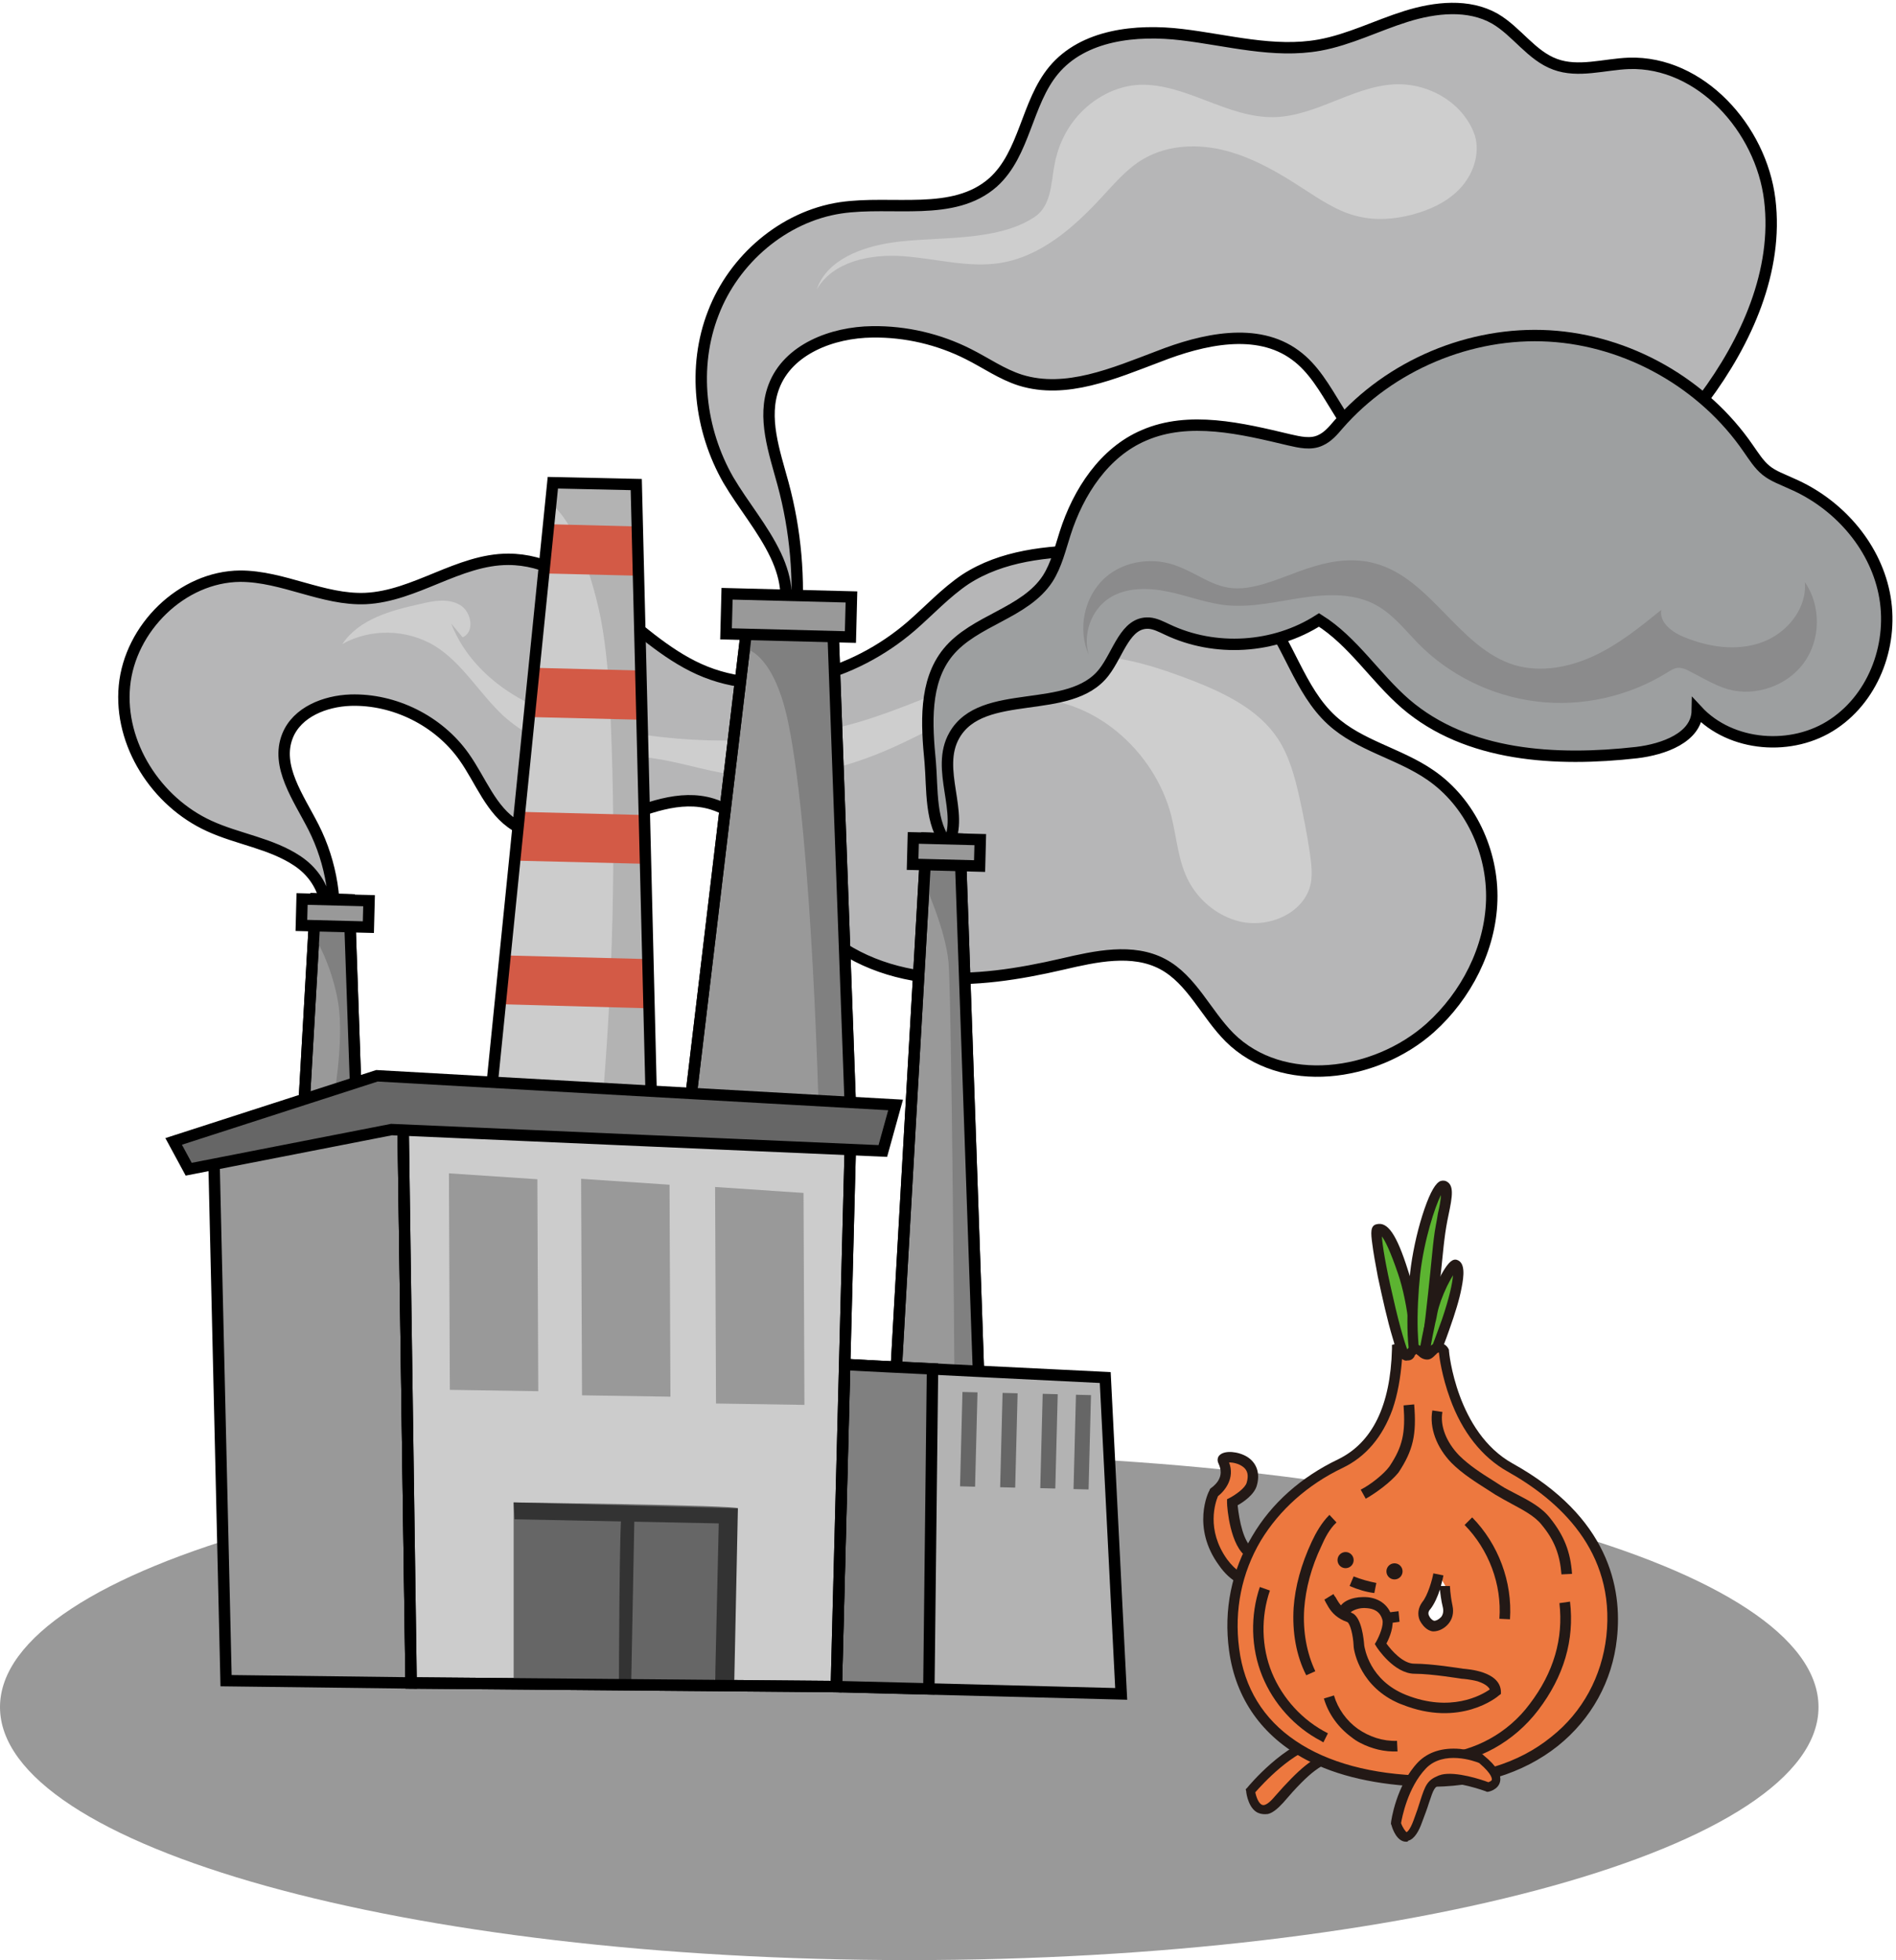 <svg width="416" height="430" viewBox="0 0 416 430" fill="none" xmlns="http://www.w3.org/2000/svg">
<path d="M199.5 430C309.681 430 399 405.152 399 374.5C399 343.848 309.681 319 199.5 319C89.319 319 0 343.848 0 374.5C0 405.152 89.319 430 199.5 430Z" fill="#999999"/>
<path d="M65.3 188.9C59.5 185 52.2 184.1 45.9 181.2C34.3 175.9 26.1 163.2 27.3 150.5C28.5 137.8 39.9 126.5 52.7 126.4C62.1 126.4 70.9 131.7 80.2 131.3C91.1 130.8 100.6 122.7 111.5 122.7C127.9 122.7 138.5 140.1 153.4 146.8C168.7 153.7 187.3 148.3 200 137.3C203.9 133.9 207.5 130 211.8 127.1C219.8 121.9 229.7 120.9 239.3 120.8C252.8 120.8 267.7 123.2 276.5 133.5C282.8 140.9 285 151.4 292.2 158C298.3 163.6 307 165.3 313.8 170C322.6 176 327.6 186.9 327.3 197.5C327 208.1 321.7 218.4 313.8 225.5C301.7 236.3 281.3 239 269.8 227.6C264.6 222.4 261.5 214.9 255.1 211.5C248.5 208 240.4 209.8 233.1 211.5C223.6 213.7 213.7 215.3 204 214.4C194.3 213.4 184.5 209.5 178.1 202.1C170.6 193.4 167.3 179.8 156.3 176.4C149.2 174.2 141.6 177.4 134.7 180.1C127.7 182.8 119.5 185 113.1 181.1C107.7 177.8 105.5 171.2 101.8 166C96.2 158.1 86.5 153.3 76.9 153.6C71.3 153.8 65.2 156.2 63.1 161.4C60.4 168.1 65.5 175 68.8 181.5C72.7 189.2 74.3 198.5 72.7 207C72.2 200 71.8 193.3 65.3 188.9Z" fill="#B6B6B7" stroke="black" stroke-width="2.5" stroke-miterlimit="10"/>
<path d="M99 136.8C101.7 143.8 107.3 149.4 113.8 153.1C120.3 156.8 127.7 158.8 135 160.2C152.9 163.5 171.6 163.5 189.1 158.2C206.2 153 222.5 142.9 240.3 143.9C247.7 144.3 254.9 146.7 261.9 149.4C269 152.2 276.3 155.8 280.4 162.1C282.9 165.9 284.1 170.5 285.1 174.9C286 179 286.8 183.1 287.4 187.2C287.7 189.4 288 191.6 287.6 193.8C286.2 200.6 277.7 204 271.1 201.9C266.8 200.6 263.1 197.5 260.9 193.5C258.5 189.1 258.2 183.8 257 179C253.3 164.6 239.6 152.6 224.8 153.3C214.6 153.8 205.6 159.6 196.3 163.8C185.1 168.9 172.6 171.8 160.4 169.9C154.5 169 148.8 167.1 143 166.3C137.5 165.6 132 166 126.5 165C120.5 163.9 114.8 161 110.3 156.9C105.1 152 101.4 145.4 95.4 141.7C89.3 138 81.3 137.8 75.1 141.3C78.8 135.8 85.8 133.9 92.2 132.5C95.1 131.8 98.3 131.2 100.9 132.7C103.5 134.2 104.2 138.7 101.5 139.8L99 136.8Z" fill="#CECECE"/>
<path d="M196.2 308.5C196.2 307.2 203.3 183.9 203.3 183.9L210.6 184.1L215 310L196.2 308.5Z" fill="#999999" stroke="black" stroke-width="2.5" stroke-miterlimit="10"/>
<path d="M202.7 193.5C202.7 193.5 207.4 203.6 208.1 211C208.8 218.4 209.4 300.6 209.4 300.6L214.7 300.7L210.2 189.8L202.9 189.6L202.7 193.5Z" fill="#808080"/>
<path d="M196.2 308.5C196.2 307.2 203.3 183.9 203.3 183.9L210.6 184.1L215 310L196.2 308.5Z" stroke="black" stroke-width="2.5" stroke-miterlimit="10"/>
<path d="M182.7 299.2C185.3 299.4 242.5 302.2 242.5 302.2L246 371.6L183.5 370L182.7 299.2Z" fill="#B3B3B3" stroke="black" stroke-width="2.5" stroke-miterlimit="10"/>
<path d="M185.3 299.3C185.3 299.4 204.6 300.3 204.6 300.3L203.8 370.5L183.5 370L185.3 299.3Z" fill="#808080" stroke="black" stroke-width="2.5" stroke-miterlimit="10"/>
<path d="M214.472 305.454L211.173 305.369L210.641 326.063L213.94 326.148L214.472 305.454Z" fill="#666666"/>
<path d="M223.273 305.657L219.974 305.572L219.442 326.266L222.741 326.35L223.273 305.657Z" fill="#666666"/>
<path d="M232.074 305.855L228.775 305.77L228.243 326.464L231.542 326.548L232.074 305.855Z" fill="#666666"/>
<path d="M239.374 306.056L236.075 305.972L235.543 326.665L238.842 326.75L239.374 306.056Z" fill="#666666"/>
<path d="M62.2 321.8C62.2 320.5 69.3 197.2 69.3 197.2L76.6 197.4L81 323.3L62.2 321.8Z" fill="#999999" stroke="black" stroke-width="2.5" stroke-miterlimit="10"/>
<path d="M68.9 203L76.7 203.2L78.1 241.9L73 242.3C73 242.3 75.6 228.6 74.2 220C72.8 211.4 68.8 205.1 68.8 205.1L68.9 203Z" fill="#808080"/>
<path d="M62.2 321.8C62.2 320.5 69.3 197.2 69.3 197.2L76.6 197.4L81 323.3L62.2 321.8Z" stroke="black" stroke-width="2.5" stroke-miterlimit="10"/>
<path d="M80.974 197.595L66.278 197.218L66.129 203.016L80.825 203.394L80.974 197.595Z" fill="#999999" stroke="black" stroke-width="2.5" stroke-miterlimit="10"/>
<path d="M170.2 121.8C167.4 115.9 163.1 110.9 159.8 105.3C153.5 94.3 151.9 80.5 156.5 68.7C161 56.9 171.9 47.5 184.4 45.6C195.8 43.9 209.2 47.7 217.9 40C224.9 33.7 225.2 22.6 231.2 15.4C237.7 7.6 249.3 6.4 259.3 7.6C269.4 8.8 279.5 11.7 289.5 9.9C296.1 8.7 302.1 5.6 308.5 3.6C314.9 1.6 322.2 0.8 328 4.1C332.8 6.9 336 12.2 341.2 14.1C346.3 16 352 14.1 357.4 13.9C373.1 13.4 386.4 28.2 388.3 43.8C390.2 59.4 383.2 74.9 373.8 87.5C366.8 96.8 358 105.2 347.4 110C336.8 114.8 323.9 115.6 313.5 110.4C304.7 106 298.4 97.9 293.3 89.5C290.7 85.3 288.2 80.8 284.2 77.9C275.8 71.7 263.9 74.4 254.2 78.2C244.4 81.9 233.9 86.5 223.9 83.4C219.8 82.1 216.3 79.6 212.5 77.7C206 74.4 198.7 72.7 191.4 72.8C182.6 72.9 172.9 76.6 169.8 84.8C167.2 91.6 169.9 99.1 171.8 106.1C174.6 116.4 175.5 127.1 174.6 137.7C174.2 142.9 172.9 149.9 167.7 152.3C165.7 146 169.2 143 171.1 137.8C173.3 132.5 172.8 127.3 170.2 121.8Z" fill="#B6B6B7" stroke="black" stroke-width="2.5" stroke-miterlimit="10"/>
<path d="M204.1 167.2C203.3 158.9 202.7 149.6 208 143.1C213.8 136 224.9 134.6 229.9 126.9C231.8 123.9 232.6 120.4 233.7 117C236.6 107.9 242.3 99.2 251 95.5C260.9 91.2 272.4 94 282.9 96.5C285.1 97 287.6 97.6 289.7 96.6C291.3 95.9 292.5 94.5 293.6 93.2C305 80.1 322.6 72.7 339.9 73.7C357.2 74.7 373.8 84.1 383.6 98.4C384.8 100.1 385.9 101.9 387.5 103.2C389.1 104.5 391.2 105.2 393.1 106.1C403.1 110.4 411.2 119.4 413.4 130.1C415.6 140.8 411.4 152.7 402.3 158.8C393.3 164.9 379.8 163.9 372.4 155.9C372.3 161.8 365 164.4 359.1 165.1C341.4 167.1 321.9 166 308.4 154.4C301.7 148.6 296.9 140.7 289.4 136C279.6 142.3 266.6 143.1 256.1 138.1C254.8 137.5 253.5 136.8 252.1 136.7C246.9 136.4 245.4 143.4 242.2 147.5C234.7 157.2 215.5 150.6 209.4 161.3C205.1 168.8 211.7 178.4 208 185.3C204 180.9 204.6 172.9 204.1 167.2Z" fill="#9D9FA0" stroke="black" stroke-width="2.5" stroke-miterlimit="10"/>
<path d="M107.3 244.5L121.3 105.9L139.6 106.3L143 245.2L107.3 244.5Z" fill="#CCCCCC"/>
<path d="M143 245.2L139.6 106.4L121.3 105.9L120.8 110.4C123.6 112.7 125.6 116.3 127 119.7C129.1 124.8 130.7 130.2 131.8 135.6C133.2 143 133.7 150.6 134 158.1C135.2 187.1 134.5 216.1 131.9 244.9L143 245.2Z" fill="#B3B3B3"/>
<path d="M151 245.6L164.4 133.2L182.6 133.7L186.7 246.3L151 245.6Z" fill="#999999" stroke="black" stroke-width="2.5" stroke-miterlimit="10"/>
<path d="M164.1 142.5C164.1 142.5 170 143.9 173 158.8C178.3 184.8 179.7 246.2 179.7 246.2L186.5 241.9L182.5 139.7L163.7 139.2L164.1 142.5Z" fill="#808080"/>
<path d="M88.4 243.8C86.9 244 46.9 252.5 46.9 252.5L49.6 368.7L90.2 369.2L88.4 243.8Z" fill="#999999" stroke="black" stroke-width="2.5" stroke-miterlimit="10"/>
<path d="M183.5 370L90.2 369.2L88.4 243.8L186.7 246.3L183.5 370Z" fill="#CCCCCC" stroke="black" stroke-width="2.5" stroke-miterlimit="10"/>
<path d="M112.7 368.5V329.6C112.7 329.6 162.2 330.2 161.9 330.9C161.6 331.5 156.8 369.1 156.8 369.1L112.7 368.5Z" fill="#666666"/>
<path d="M161.9 330.9L161.1 369.2L156.9 369.1L157.7 334.2L112.9 333.3L112.7 329.6L161.9 330.9Z" fill="#333333"/>
<path d="M136.4 332.3C135.9 332.6 135.8 368.8 135.8 368.8L138.5 368.9L139.2 332.3H136.4Z" fill="#333333"/>
<path d="M98.5 257.4C98.5 258 98.7 304.9 98.7 304.9L118.1 305.2L117.9 258.7L98.5 257.4Z" fill="#999999"/>
<path d="M114 178.1L112.9 188.8L141.6 189.5L141.4 178.8L114 178.1Z" fill="#D35A46"/>
<path d="M142.1 210.4L110.8 209.6L109.7 220.3L142.4 221.2L142.1 210.4Z" fill="#D35A46"/>
<path d="M117.2 146.5L116.1 157.3L140.9 157.9L140.6 147.1L117.2 146.5Z" fill="#D35A46"/>
<path d="M120.4 115L119.3 125.8L140.1 126.3L139.8 115.5L120.4 115Z" fill="#D35A46"/>
<path d="M250.1 18.6C260.2 18.3 269.3 25.9 279.5 25.7C289.3 25.5 297.9 18.1 307.6 18.5C312.6 18.7 317.5 21 320.7 24.7C322.1 26.4 323.3 28.3 323.8 30.5C324.6 34.4 323 38.6 320.2 41.5C317.4 44.4 313.6 46.1 309.8 47.1C306 48.1 301.9 48.4 298.1 47.5C293.6 46.5 289.7 43.8 285.8 41.3C280.6 37.9 275.1 34.7 269.1 33.1C263.1 31.5 256.4 31.7 251 34.8C247.3 36.9 244.5 40.3 241.6 43.4C235.5 50 228.3 56.3 219.4 57.7C212.4 58.8 205.3 56.7 198.1 56.2C191 55.7 182.8 57.3 179.2 63.5C181.4 57 189 54.2 195.8 53.2C205.4 51.8 218.6 53.2 227 47.6C230.6 45.2 230.6 40.4 231.3 36.5C232 32.4 233.7 28.6 236.4 25.5C239.9 21.5 244.9 18.8 250.1 18.6Z" fill="#CECECE"/>
<path d="M273.8 128.9C278.9 128.1 283.6 125.6 288.5 124.2C292.8 122.9 297.4 122.4 301.7 123.6C314 126.9 320.1 142.2 332.3 145.9C338 147.6 344.3 146.4 349.7 143.9C355.1 141.4 359.8 137.6 364.5 133.8C364 136.6 367 138.8 369.6 139.8C375 142 381.1 142.9 386.6 140.9C392.1 138.9 396.5 133.5 396 127.7C399.6 132.9 399.5 140.3 395.8 145.4C392.1 150.5 385.1 152.9 379.1 151.2C376.1 150.3 373.4 148.6 370.6 147.2C369.9 146.8 369.1 146.5 368.3 146.5C367.4 146.5 366.5 147.1 365.7 147.6C357.3 152.8 347 155.1 337.2 153.9C327.3 152.7 317.9 148.1 311 141C308.2 138.1 305.7 134.9 302.2 132.9C297.4 130.1 291.4 130.3 285.9 131.1C280.4 131.9 274.9 133.3 269.3 132.8C264.9 132.4 260.7 130.7 256.3 129.8C252 128.9 247.1 128.8 243.4 131.2C239.4 133.8 237.5 139.2 238.9 143.7C236.4 138.1 237.8 131 242.4 126.8C246.7 122.9 253.3 122.1 258.6 124.3C264.2 126.5 267.3 129.9 273.8 128.9Z" fill="#8B8B8C"/>
<path d="M127.5 258.6C127.5 259.2 127.7 306.1 127.7 306.1L147.1 306.4L146.9 259.9L127.5 258.6Z" fill="#999999"/>
<path d="M156.9 260.4C156.9 261 157.1 307.9 157.1 307.9L176.5 308.2L176.3 261.7L156.9 260.4Z" fill="#999999"/>
<path d="M151 245.6L164.4 133.2L182.6 133.7L186.7 246.3L151 245.6Z" stroke="black" stroke-width="2.5" stroke-miterlimit="10"/>
<path d="M186.816 130.957L159.524 130.256L159.298 139.053L186.59 139.754L186.816 130.957Z" fill="#999999" stroke="black" stroke-width="2.5" stroke-miterlimit="10"/>
<path d="M215.079 184.196L200.383 183.819L200.234 189.617L214.93 189.995L215.079 184.196Z" fill="#999999" stroke="black" stroke-width="2.5" stroke-miterlimit="10"/>
<path d="M183.5 370L90.2 369.2L88.4 243.8L186.7 246.3L183.5 370Z" stroke="black" stroke-width="2.5" stroke-miterlimit="10"/>
<path d="M107.3 244.5L121.3 105.9L139.6 106.3L143 245.2L107.3 244.5Z" stroke="black" stroke-width="2.5" stroke-miterlimit="10"/>
<path d="M41.4 256.5L85.9 247.8L193.7 252.5L196.5 242.4L82.7 236L38.1 250.4L41.4 256.5Z" fill="#666666" stroke="black" stroke-width="2.5" stroke-miterlimit="10"/>
<path d="M300.653 382.676C300.653 382.676 296.448 380.684 289.698 381.902C282.394 383.23 274.426 392.857 274.426 392.857C274.426 392.857 275.422 400.604 280.513 394.849C286.489 387.988 289.698 385.443 293.682 385.332C297.997 385.111 299.989 388.32 299.989 388.32C299.989 388.32 307.072 387.988 300.653 382.676Z" fill="#ED783F"/>
<path d="M276.418 397.837C273.984 397.173 273.43 393.411 273.43 392.968L273.32 392.525L273.652 392.193C273.984 391.751 281.951 382.234 289.587 380.906C296.559 379.688 300.985 381.68 301.207 381.791L301.317 381.902L301.428 382.012C303.863 384.115 304.859 385.775 304.416 387.214C303.752 389.206 300.764 389.427 300.211 389.427H299.657L299.325 388.874C299.215 388.763 297.555 386.218 293.903 386.328C290.362 386.439 287.374 388.652 281.509 395.513C280.291 396.841 279.185 397.727 278.189 397.948C277.303 398.059 276.861 397.948 276.418 397.837ZM293.571 384.226C297.333 384.115 299.547 386.218 300.432 387.214C301.207 387.103 302.203 386.771 302.313 386.439C302.424 386.107 302.092 385.222 300.1 383.562C299.436 383.23 295.563 381.902 289.808 382.898C283.722 384.004 276.971 391.419 275.422 393.189C275.644 394.296 276.197 395.735 276.971 395.956C277.525 396.177 278.521 395.513 279.627 394.185C285.05 387.988 288.259 385.332 291.69 384.558C292.243 384.336 292.907 384.336 293.571 384.226Z" fill="#231916"/>
<path d="M287.374 342.395C287.374 342.395 276.086 353.351 268.34 342.727C262.696 334.87 266.348 327.456 266.348 327.456C266.348 327.456 270.553 324.8 268.45 320.595C267.565 318.824 276.75 319.267 274.758 325.574C274.094 327.788 270.442 329.558 270.442 329.558C270.442 329.558 270.996 338.411 274.316 340.625C277.635 342.727 280.845 339.407 280.845 339.407C280.845 339.407 288.148 336.419 287.374 342.395Z" fill="#ED783F"/>
<path d="M271.77 347.375C270.11 346.49 268.672 345.162 267.454 343.391C261.368 335.091 265.131 327.234 265.352 327.013L265.463 326.681L265.684 326.46C265.684 326.46 266.569 325.906 267.233 324.911C268.008 323.693 268.008 322.476 267.344 321.037C267.012 320.373 267.123 319.599 267.676 319.156C268.782 318.16 271.66 318.381 273.652 319.599C275.754 320.927 276.529 323.251 275.754 325.906C275.201 327.898 272.766 329.558 271.549 330.222C271.881 333.542 272.877 338.411 274.869 339.629C277.414 341.178 279.849 338.633 279.959 338.522L280.181 338.301L280.402 338.19C280.845 337.969 284.829 336.419 287.153 338.19C288.259 339.075 288.702 340.514 288.48 342.395V342.838L288.148 343.059C287.927 343.281 282.062 348.814 275.644 348.26C274.205 348.371 272.988 347.928 271.77 347.375ZM267.233 328.23C266.68 329.558 264.577 335.534 269.225 342.063C271.106 344.609 273.32 346.047 275.754 346.268C280.402 346.711 285.05 342.949 286.157 341.953C286.267 341.067 286.046 340.514 285.714 340.182C284.829 339.518 282.615 339.961 281.398 340.403C279.959 341.842 276.75 343.613 273.652 341.621C269.889 339.297 269.225 330.665 269.225 329.669V328.894L269.889 328.562C271.106 327.898 273.209 326.46 273.541 325.243C273.984 323.693 273.762 322.587 272.766 321.812C271.77 321.037 270.442 320.816 269.668 320.816C270.996 324.247 268.782 327.013 267.233 328.23Z" fill="#231916"/>
<path d="M309.396 299.569C311.609 299.348 310.281 286.732 307.846 279.096C305.412 271.461 303.641 269.247 302.203 269.579C300.764 269.911 307.182 299.79 309.396 299.569Z" fill="#5CB431"/>
<path d="M308.732 300.565C307.625 299.901 306.74 297.577 305.523 293.372C304.416 289.72 303.309 284.74 302.313 280.092C301.76 277.215 301.317 274.67 301.096 272.899C300.764 270.465 300.653 268.915 301.981 268.583C304.416 267.919 306.408 270.686 308.953 278.764C311.056 285.072 312.826 297.024 310.945 299.79C310.502 300.454 309.949 300.676 309.617 300.676C309.174 300.786 308.953 300.676 308.732 300.565ZM303.199 271.239C303.309 273.12 303.973 277.436 305.633 284.519C307.182 291.491 308.51 295.585 309.285 297.466C309.396 296.36 309.506 294.478 309.174 291.159C308.732 287.064 307.846 282.637 306.74 279.428C304.969 274.227 303.863 272.125 303.199 271.239Z" fill="#231916"/>
<path d="M311.609 299.458C313.38 299.348 314.929 278.322 315.704 271.903C316.589 265.485 318.138 260.837 316.589 260.173C315.04 259.62 311.498 270.022 310.392 279.318C309.396 288.835 309.838 299.569 311.609 299.458Z" fill="#5CB431"/>
<path d="M310.834 300.343C310.613 300.233 310.502 300.122 310.392 300.011C308.289 297.798 308.621 286.289 309.396 279.207C309.838 275.223 310.834 270.575 312.052 266.702C313.38 262.497 314.597 260.062 315.703 259.287C316.146 258.956 316.699 258.956 317.142 259.066C319.134 259.841 318.691 262.386 317.806 266.591C317.474 268.141 317.142 270.022 316.921 271.903C316.699 273.563 316.478 276.219 316.146 279.207C314.265 297.798 313.601 300.343 311.72 300.454C311.388 300.565 311.056 300.565 310.834 300.343ZM316.146 262.165C314.818 264.821 312.494 271.903 311.609 279.428C311.166 283.523 310.945 288.06 311.056 291.822C311.166 294.257 311.277 295.917 311.498 297.024C312.384 293.372 313.269 284.408 313.822 279.096C314.154 275.998 314.376 273.342 314.597 271.682C314.818 269.69 315.261 267.809 315.482 266.259C315.814 264.821 316.146 263.271 316.146 262.165Z" fill="#231916"/>
<path d="M319.466 277.547C318.47 277.215 315.261 283.633 314.376 287.728C313.49 291.822 311.498 300.565 312.605 301.007C313.712 301.45 322.233 278.653 319.466 277.547Z" fill="#5CB431"/>
<path d="M311.941 302.003C310.834 301.45 310.945 299.79 311.388 296.802C311.72 294.589 312.273 291.822 312.826 289.609C312.937 288.834 313.158 288.171 313.269 287.507C313.933 284.076 316.699 277.658 318.581 276.551C319.134 276.219 319.577 276.33 319.798 276.44C321.458 277.104 321.237 279.76 320.683 282.527C320.241 284.961 319.245 288.171 318.027 291.601C317.142 294.146 316.146 296.692 315.372 298.573C314.265 301.007 313.49 302.446 312.273 302.003C312.162 302.114 312.052 302.003 311.941 302.003ZM318.802 279.76C318.47 280.313 318.027 281.088 317.474 282.195C316.478 284.297 315.704 286.4 315.372 288.06C315.261 288.613 315.15 289.388 314.929 290.162C314.597 291.712 314.044 294.368 313.712 296.581C314.486 294.7 315.372 292.265 316.368 289.498C318.027 284.629 318.691 281.42 318.802 279.76Z" fill="#231916"/>
<path d="M306.629 295.806C306.408 302.225 305.191 315.726 294.124 321.037C278.521 328.452 268.45 343.723 270.885 361.872C273.32 380.021 288.923 390.202 312.716 390.755C336.066 391.308 351.669 377.476 353.772 359.216C355.763 340.957 344.476 329.116 331.528 321.923C318.581 314.73 317.031 296.36 317.031 296.36C316.921 295.917 316.368 295.585 315.925 295.585C315.482 295.585 314.929 295.806 314.597 296.138C314.154 296.581 313.822 297.134 313.269 297.134C312.273 297.245 311.609 295.806 310.613 295.917C310.17 296.028 309.838 296.36 309.617 296.692C309.285 297.024 309.396 297.356 308.953 297.356C308.621 297.356 308.289 296.913 308.068 296.692C307.625 296.47 307.736 295.585 306.629 295.806Z" fill="#ED783F"/>
<path d="M286.488 385.997C276.971 380.906 271.106 372.717 269.668 362.093C268.45 353.13 270.221 344.498 274.758 336.973C278.963 329.78 285.493 324.025 293.571 320.152C301.096 316.5 305.08 308.422 305.412 295.917V295.032L306.297 294.81C307.404 294.589 308.289 295.032 308.732 296.028C309.064 295.696 309.506 295.142 310.281 295.032C311.277 294.81 312.052 295.474 312.494 295.806C312.605 295.917 312.826 296.028 312.937 296.138C313.048 296.028 313.158 295.917 313.269 295.806C313.38 295.696 313.49 295.585 313.601 295.474C314.154 294.921 314.929 294.589 315.703 294.589C316.699 294.589 317.585 295.253 317.917 296.138V296.249V296.36C317.917 296.581 319.577 314.176 331.86 321.037C352.997 332.768 355.985 348.371 354.768 359.437C353.772 368.844 349.124 377.144 341.82 383.009C334.184 389.095 324.003 392.194 312.605 391.972C302.203 391.64 293.35 389.648 286.488 385.997ZM307.625 298.13C307.293 302.335 306.629 305.987 305.523 309.197C303.309 315.283 299.657 319.599 294.567 322.033C286.931 325.685 280.734 331.218 276.639 337.969C272.434 345.051 270.774 353.24 271.881 361.651C272.988 370.282 277.193 377.144 284.275 381.902C291.247 386.661 301.096 389.316 312.605 389.538C323.561 389.759 333.188 386.882 340.381 381.017C347.242 375.594 351.448 367.737 352.444 358.995C354.546 340.182 341.82 329.005 330.754 322.808C325.221 319.709 320.794 314.176 318.138 306.762C316.367 301.893 315.814 297.798 315.703 296.692C315.593 296.692 315.372 296.802 315.261 296.913C315.15 297.024 315.15 297.134 315.04 297.134C314.708 297.466 314.154 298.13 313.38 298.241C312.384 298.352 311.609 297.798 311.166 297.356C311.056 297.245 310.834 297.134 310.724 297.024C310.613 297.134 310.502 297.245 310.392 297.356C310.392 297.356 310.392 297.356 310.392 297.466C309.949 298.352 309.285 298.462 308.732 298.462C308.289 298.573 307.957 298.352 307.625 298.13Z" fill="#231916"/>
<path d="M342.595 345.383C342.263 341.067 341.045 337.858 338.279 334.538C336.729 332.546 334.074 331.218 331.639 329.89C330.422 329.227 329.204 328.563 328.098 327.899C327.544 327.567 327.102 327.235 326.548 326.903C323.782 325.132 320.905 323.361 318.47 320.927C315.15 317.496 313.601 313.18 314.265 309.418L316.478 309.75C315.925 312.848 317.363 316.39 320.13 319.267C322.343 321.48 325.11 323.251 327.766 324.911C328.319 325.243 328.762 325.575 329.315 325.907C330.311 326.571 331.528 327.124 332.746 327.788C335.512 329.226 338.279 330.665 340.16 333.1C343.148 336.862 344.587 340.403 344.919 345.273L342.595 345.383Z" fill="#231916"/>
<path d="M315.925 387.103L315.814 384.779C323.45 384.226 330.864 380.242 335.623 373.824C340.935 366.852 343.037 359.438 342.152 351.691L344.476 351.359C345.472 359.77 343.148 367.737 337.504 375.152C332.192 382.123 324.225 386.55 315.925 387.103Z" fill="#231916"/>
<path d="M286.599 367.516C284.386 363.2 283.501 357.999 283.833 352.687C284.165 348.039 285.493 343.17 287.816 338.19C288.702 336.309 289.919 334.096 291.69 332.325L293.239 333.985C291.69 335.424 290.694 337.415 289.919 339.186C287.706 343.834 286.488 348.482 286.157 352.908C285.825 357.888 286.71 362.647 288.591 366.63L286.599 367.516Z" fill="#231916"/>
<path d="M289.808 381.902C284.054 378.914 279.406 373.713 276.971 367.737C274.426 361.54 274.316 354.347 276.418 348.15L278.631 348.925C276.64 354.679 276.75 361.319 279.074 366.963C281.398 372.606 285.825 377.476 291.358 380.242L290.362 382.234C290.14 382.123 290.03 382.013 289.808 381.902Z" fill="#231916"/>
<path d="M298.44 382.345C297.776 382.013 297.112 381.57 296.559 381.127C293.682 379.025 291.468 376.037 290.472 372.606L292.686 371.942C293.571 374.93 295.452 377.476 297.887 379.246C300.432 381.017 303.42 382.013 306.518 381.902L306.629 384.226C303.752 384.337 300.985 383.673 298.44 382.345Z" fill="#231916"/>
<path d="M328.983 355.122C329.536 347.596 326.659 339.961 321.347 334.538L323.007 332.878C328.762 338.743 331.86 347.043 331.307 355.232L328.983 355.122Z" fill="#231916"/>
<path d="M299.657 328.784L298.551 326.792C300.764 325.685 303.641 323.361 304.859 321.701C307.736 317.386 308.4 314.398 307.957 308.311L310.281 308.09C310.834 314.73 310.06 318.16 306.85 323.029C305.08 325.243 301.649 327.677 299.657 328.784Z" fill="#231916"/>
<path d="M296.116 347.928L297.001 345.826C298.661 346.49 300.321 346.932 301.981 347.264L301.539 349.478C299.768 349.256 297.887 348.703 296.116 347.928Z" fill="#231916"/>
<path d="M294.235 355.232C292.464 354.236 291.69 353.019 290.915 351.58C290.804 351.359 290.694 351.138 290.583 350.916L292.575 349.699C292.686 349.92 292.796 350.142 293.018 350.363C294.014 352.134 294.678 353.24 297.555 353.904C300.432 354.568 302.203 354.236 303.973 353.904C304.859 353.683 305.855 353.572 306.85 353.462L307.072 355.785C306.187 355.896 305.301 356.007 304.416 356.228C302.424 356.671 300.321 357.003 297.001 356.228C295.784 355.896 295.01 355.675 294.235 355.232Z" fill="#231916"/>
<path d="M295.825 343.92C296.747 343.593 297.229 342.581 296.902 341.659C296.575 340.738 295.563 340.256 294.642 340.582C293.72 340.909 293.238 341.921 293.565 342.843C293.892 343.765 294.904 344.247 295.825 343.92Z" fill="#231916"/>
<path d="M306.052 346.489C307.029 346.441 307.782 345.611 307.734 344.634C307.686 343.657 306.856 342.904 305.879 342.952C304.902 343 304.149 343.83 304.197 344.807C304.245 345.784 305.076 346.537 306.052 346.489Z" fill="#231916"/>
<path d="M328.098 371.168C328.098 371.168 320.241 377.808 307.957 372.938C298.993 369.397 298.108 361.097 298.108 361.097C298.108 361.097 297.776 355.675 296.006 354.79C291.468 352.576 302.424 348.592 304.195 355.011C304.859 357.224 302.756 360.655 302.756 360.655C302.756 360.655 306.186 366.077 310.17 366.077C314.154 366.077 320.794 367.184 320.794 367.184C320.794 367.184 327.987 367.516 328.098 371.168Z" fill="#ED783F"/>
<path d="M305.633 373.049C297.887 368.954 297.001 361.54 297.001 361.208V361.097C296.891 358.663 296.227 356.118 295.563 355.786C293.682 354.9 293.792 353.683 293.792 353.13C294.124 351.359 296.669 350.363 298.993 350.363C302.203 350.252 304.637 351.912 305.412 354.679C305.965 356.671 304.859 359.327 304.195 360.544C305.301 362.093 307.846 364.971 310.281 364.971C314.154 364.971 320.241 365.967 321.015 366.077C322.122 366.188 329.094 366.631 329.315 371.057V371.61L328.872 371.942C328.54 372.274 320.351 379.025 307.625 373.934C306.961 373.713 306.297 373.381 305.633 373.049ZM299.325 360.987C299.436 361.54 300.432 368.622 308.51 371.832C318.249 375.705 324.999 371.942 326.88 370.614C326.438 369.729 325.221 369.176 324.225 368.844C322.565 368.401 320.905 368.29 320.905 368.29H320.794C320.683 368.29 314.154 367.184 310.392 367.184C305.855 367.184 302.092 361.429 301.981 361.208L301.649 360.655L301.981 360.101C302.645 358.884 303.641 356.56 303.309 355.343C302.756 353.351 301.207 352.908 299.989 352.798C298.108 352.576 296.78 353.351 296.338 353.683C296.448 353.683 296.559 353.794 296.67 353.904H296.78C298.772 355.011 299.215 359.548 299.325 360.987Z" fill="#231916"/>
<path d="M315.703 345.494C315.703 345.494 314.708 350.253 313.048 352.244C311.388 354.236 313.38 356.671 314.708 356.671C316.035 356.782 318.359 355.232 317.695 352.466C317.142 349.699 317.142 347.929 317.142 347.929" fill="white"/>
<path d="M313.38 357.556C312.605 357.114 311.941 356.339 311.498 355.454C310.945 354.126 311.166 352.687 312.052 351.47C313.269 350.031 314.265 346.49 314.486 345.162L316.699 345.605C316.699 345.715 316.478 346.711 316.146 347.929H318.138C318.138 347.929 318.138 349.588 318.691 352.244C319.023 353.794 318.691 355.232 317.695 356.339C316.81 357.335 315.593 357.888 314.486 357.888C314.154 357.888 313.822 357.778 313.38 357.556ZM315.925 348.703C315.482 350.142 314.708 351.912 313.822 353.019C313.38 353.462 313.269 354.015 313.601 354.568C313.933 355.232 314.486 355.564 314.708 355.564C315.04 355.564 315.593 355.343 316.146 354.79C316.478 354.458 316.81 353.683 316.589 352.687C316.146 350.916 316.036 349.478 315.925 348.703Z" fill="#231916"/>
<path d="M325.11 385.886C325.11 385.886 316.81 382.345 312.052 387.324C307.293 392.304 306.297 400.161 306.297 400.161C306.297 400.161 308.4 406.912 311.056 399.719C313.712 392.526 313.269 391.64 316.036 390.534C318.802 389.316 326.438 392.083 326.438 392.083C326.438 392.083 331.528 391.198 325.11 385.886Z" fill="#ED783F"/>
<path d="M308.51 404.034C306.518 404.034 305.523 401.268 305.301 400.383L305.191 400.161V399.94C305.191 399.608 306.297 391.64 311.166 386.55C313.38 384.336 316.478 383.34 320.351 383.672C323.118 384.004 325.331 384.89 325.331 384.89L325.442 385L325.553 385.111C328.43 387.435 329.536 389.427 329.094 390.976C328.651 392.636 326.659 393.079 326.438 393.079H326.216L325.995 392.968C323.229 391.972 318.138 390.644 316.367 391.308C314.708 391.972 314.597 392.304 313.49 395.624C313.158 396.731 312.605 398.169 311.941 399.94C311.388 401.489 310.392 403.481 308.953 403.813C308.953 404.034 308.732 404.034 308.51 404.034ZM326.549 390.976C326.88 390.866 327.323 390.644 327.323 390.423C327.323 390.312 327.544 389.316 324.557 386.771C323.561 386.328 316.699 383.894 312.826 387.988C308.842 392.194 307.625 398.723 307.404 399.94C307.736 400.936 308.4 401.821 308.621 401.932C308.621 401.932 309.285 401.711 310.17 399.276C310.834 397.505 311.277 396.177 311.609 395.071C312.716 391.64 313.158 390.534 315.593 389.538C315.814 389.427 316.036 389.427 316.257 389.316C319.466 388.542 325.11 390.423 326.549 390.976Z" fill="#231916"/>
</svg>
